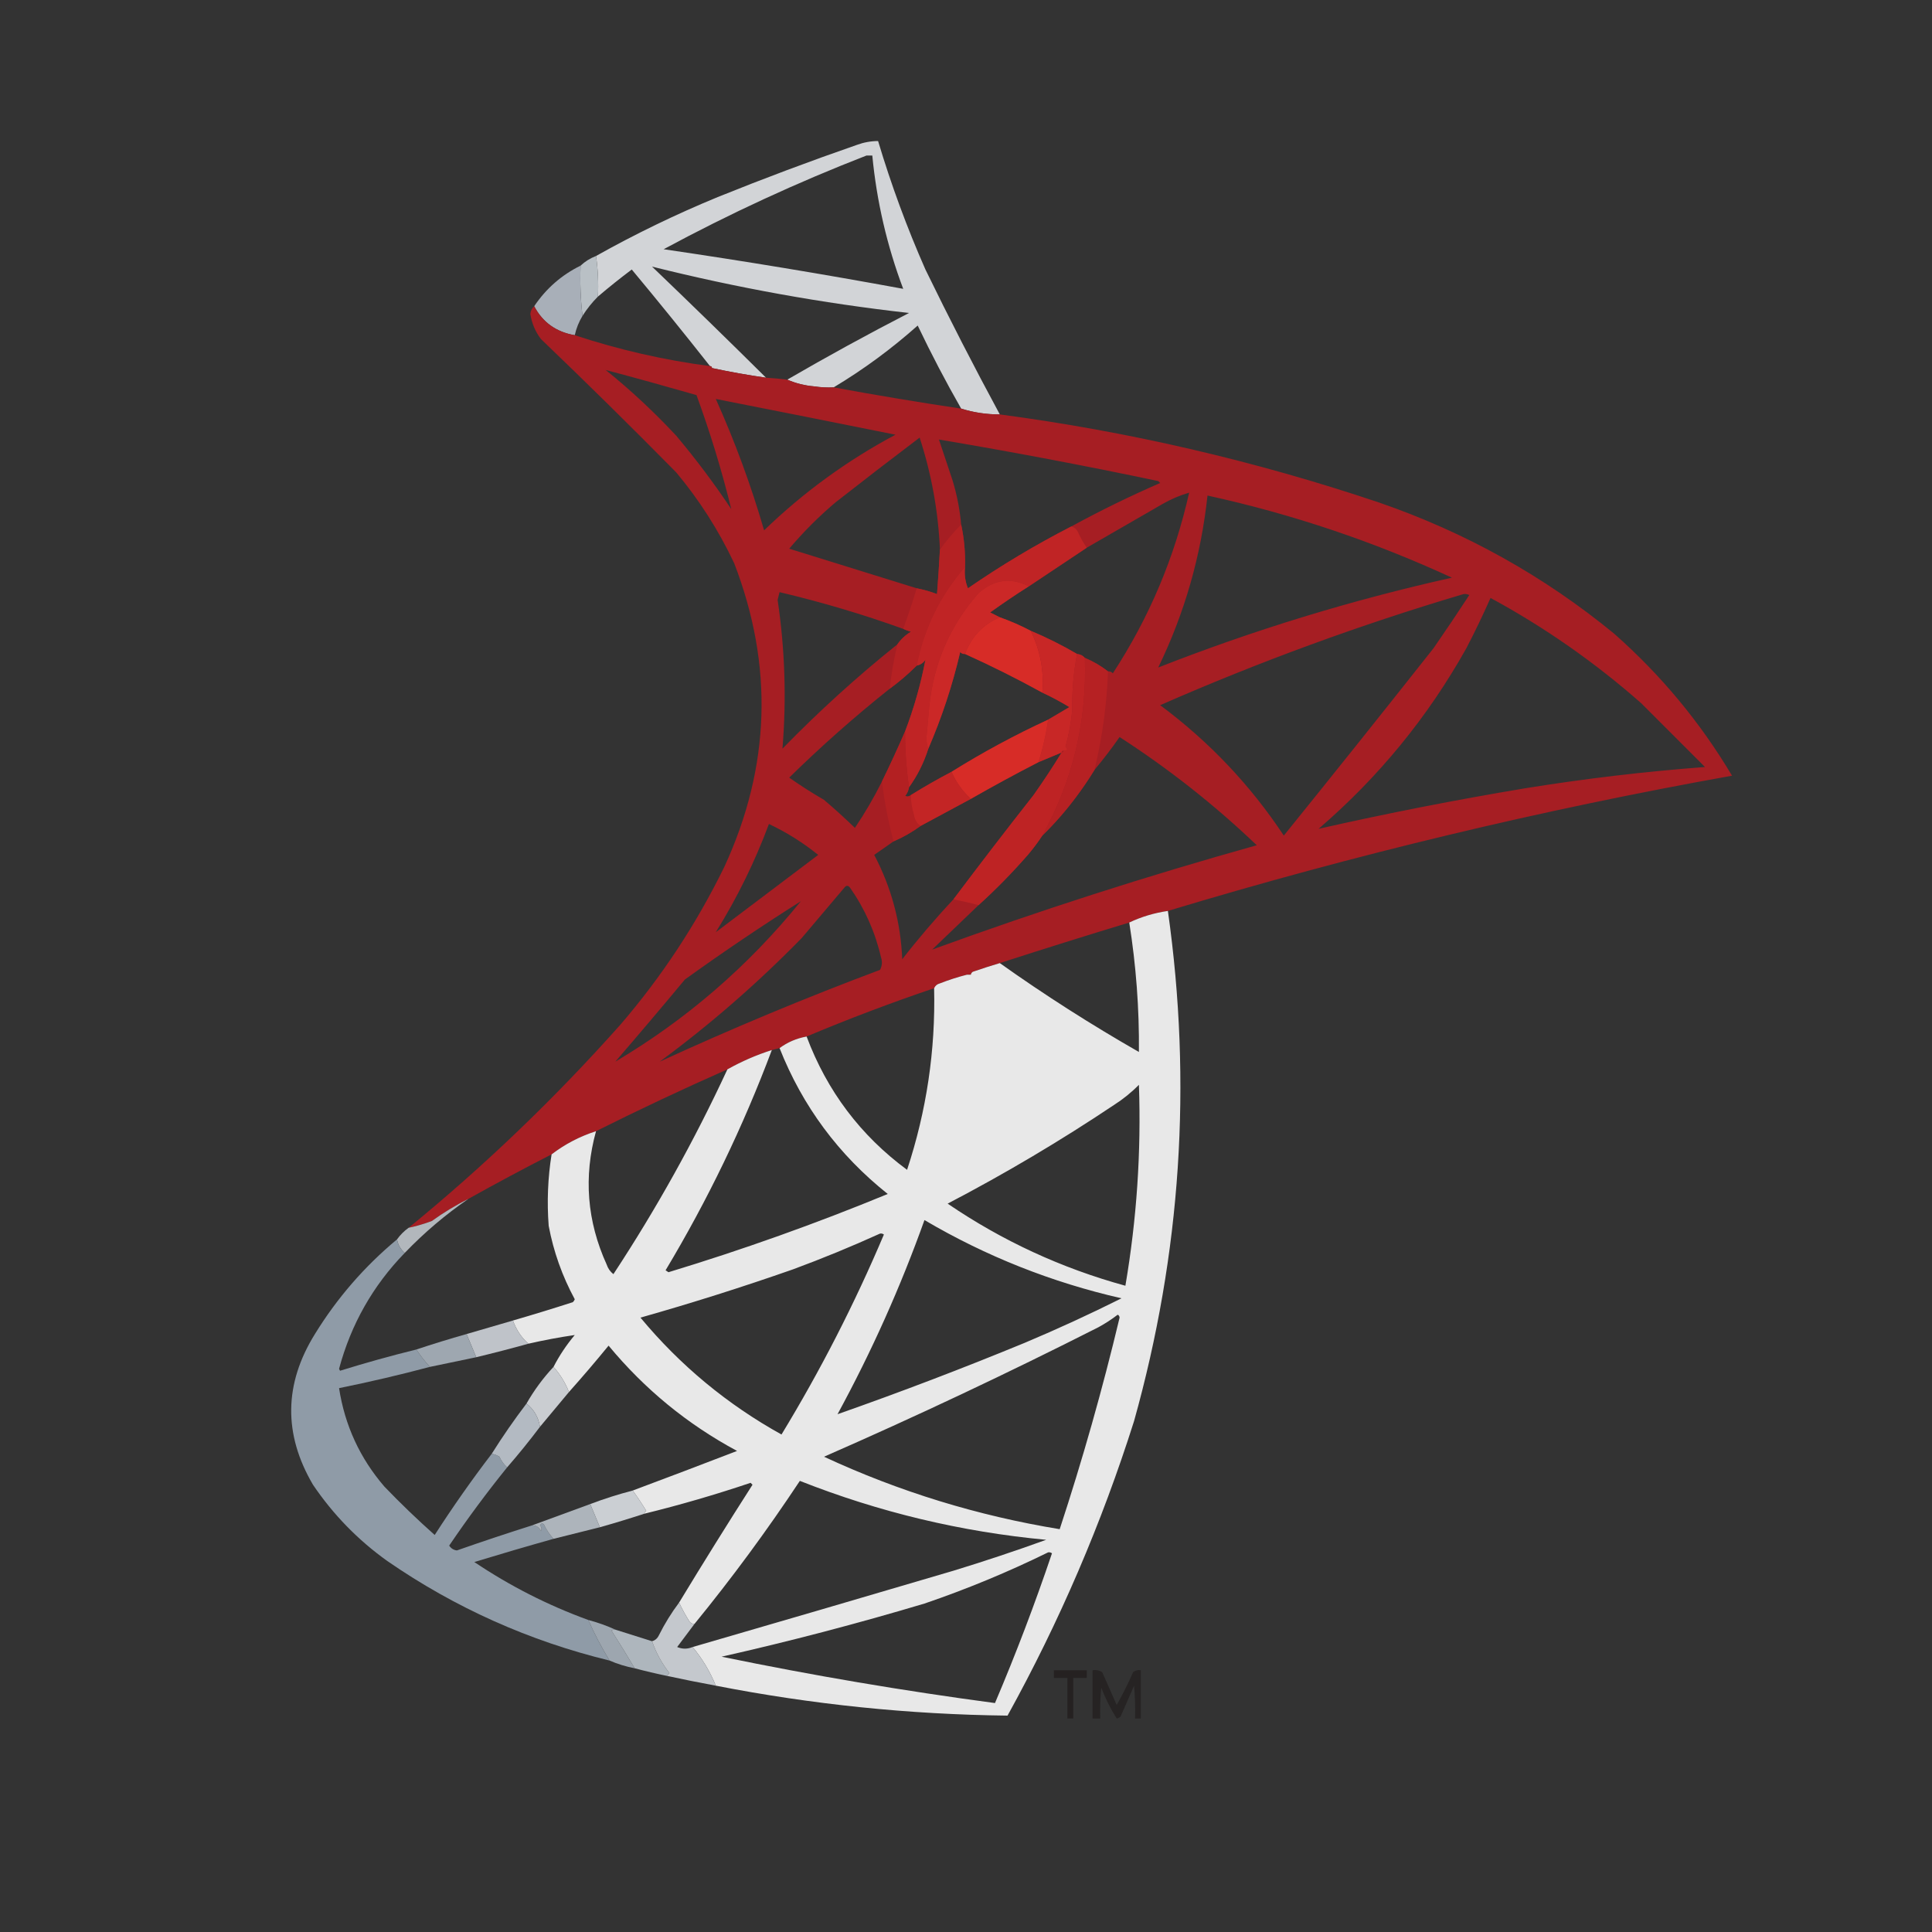 <?xml version="1.0" encoding="UTF-8"?>
<!DOCTYPE svg PUBLIC "-//W3C//DTD SVG 1.1//EN" "http://www.w3.org/Graphics/SVG/1.1/DTD/svg11.dtd">
<svg xmlns="http://www.w3.org/2000/svg" version="1.1" width="1000px" height="1000px" style="shape-rendering:geometricPrecision; text-rendering:geometricPrecision; image-rendering:optimizeQuality; fill-rule:evenodd; clip-rule:evenodd" xmlns:xlink="http://www.w3.org/1999/xlink">
<rect width="100%" height="100%" fill="#333333" stroke="none"/>
<g><path style="opacity:0.943" fill="#dbdde0" d="M 517.5,214.5 C 510.645,214.527 503.979,213.527 497.5,211.5C 489.503,197.509 482.003,183.175 475,168.5C 461.442,180.574 446.942,191.241 431.5,200.5C 428.15,200.665 424.817,200.498 421.5,200C 416.503,199.568 411.837,198.401 407.5,196.5C 428.125,184.517 449.125,173.017 470.5,162C 425.552,156.942 381.219,148.942 337.5,138C 357.366,157.034 377.033,176.201 396.5,195.5C 387.079,194.143 377.746,192.476 368.5,190.5C 368.5,189.833 368.167,189.5 367.5,189.5C 354.248,172.681 340.748,156.014 327,139.5C 321.003,144 315.17,148.667 309.5,153.5C 309.825,146.313 309.491,139.313 308.5,132.5C 328.8,121.109 349.8,110.942 371.5,102C 395.267,92.41 419.267,83.41 443.5,75C 447.108,73.677 450.775,73.01 454.5,73C 461.278,95.666 469.445,117.833 479,139.5C 491.32,164.808 504.154,189.808 517.5,214.5 Z M 448.5,80.5 C 449.5,80.5 450.5,80.5 451.5,80.5C 453.774,104.204 459.108,127.204 467.5,149.5C 426.511,141.947 385.178,135.113 343.5,129C 377.571,110.628 412.571,94.462 448.5,80.5 Z"/></g>
<g><path style="opacity:0.961" fill="#bec5cb" d="M 308.5,132.5 C 309.491,139.313 309.825,146.313 309.5,153.5C 306.453,156.545 303.787,159.878 301.5,163.5C 300.507,155.016 300.174,146.349 300.5,137.5C 302.794,135.347 305.46,133.68 308.5,132.5 Z"/></g>
<g><path style="opacity:0.977" fill="#abb2bb" d="M 300.5,137.5 C 300.174,146.349 300.507,155.016 301.5,163.5C 299.607,166.618 298.274,169.951 297.5,173.5C 287.893,171.859 280.893,166.859 276.5,158.5C 282.647,149.351 290.647,142.351 300.5,137.5 Z"/></g>
<g><path style="opacity:0.967" fill="#a91d22" d="M 276.5,158.5 C 280.893,166.859 287.893,171.859 297.5,173.5C 320.306,181.034 343.639,186.368 367.5,189.5C 368.167,189.5 368.5,189.833 368.5,190.5C 377.746,192.476 387.079,194.143 396.5,195.5C 400.179,195.724 403.846,196.058 407.5,196.5C 411.837,198.401 416.503,199.568 421.5,200C 424.817,200.498 428.15,200.665 431.5,200.5C 453.406,204.535 475.406,208.202 497.5,211.5C 503.979,213.527 510.645,214.527 517.5,214.5C 584.295,223.365 649.628,238.532 713.5,260C 758.463,275.469 799.129,298.136 835.5,328C 859.733,349.387 880.066,373.887 896.5,401.5C 797.862,419.159 700.529,442.492 604.5,471.5C 597.443,472.522 590.777,474.522 584.5,477.5C 562.105,484.298 539.772,491.298 517.5,498.5C 512.832,499.889 508.165,501.389 503.5,503C 502.944,503.383 502.611,503.883 502.5,504.5C 501.833,504.5 501.167,504.5 500.5,504.5C 495.762,505.698 491.095,507.198 486.5,509C 485.058,509.377 484.058,510.21 483.5,511.5C 461.196,519.046 439.196,527.379 417.5,536.5C 412.28,537.449 407.614,539.449 403.5,542.5C 402.167,542.833 400.833,543.167 399.5,543.5C 391.464,546.065 383.797,549.398 376.5,553.5C 353.592,563.62 330.925,574.287 308.5,585.5C 300.08,588.208 292.414,592.208 285.5,597.5C 271.008,604.912 256.674,612.579 242.5,620.5C 235.89,623.808 229.556,627.642 223.5,632C 219.57,633.477 215.57,634.644 211.5,635.5C 250.69,603.481 287.19,568.481 321,530.5C 342.479,505.565 360.479,478.232 375,448.5C 398.788,396.846 400.455,344.512 380,291.5C 371.973,274.494 361.973,258.827 350,244.5C 326.972,221.138 303.639,198.138 280,175.5C 277.073,171.644 275.239,167.31 274.5,162.5C 274.668,160.829 275.335,159.496 276.5,158.5 Z M 313.5,191.5 C 329.203,195.676 344.87,200.009 360.5,204.5C 367.587,223.852 373.587,243.518 378.5,263.5C 369.751,250.365 360.251,237.698 350,225.5C 338.54,213.199 326.373,201.866 313.5,191.5 Z M 370.5,206.5 C 401.58,212.616 432.58,218.783 463.5,225C 438.53,238.32 415.863,254.82 395.5,274.5C 388.738,251.211 380.405,228.545 370.5,206.5 Z M 486.5,284.5 C 486.095,292.168 485.595,299.835 485,307.5C 481.596,306.199 478.096,305.199 474.5,304.5C 452.561,297.678 430.561,290.845 408.5,284C 415.833,275.333 423.833,267.333 432.5,260C 446.91,248.712 461.41,237.546 476,226.5C 482.15,245.397 485.65,264.73 486.5,284.5 Z M 554.5,272.5 C 535.949,282.023 518.116,292.69 501,304.5C 499.585,301.042 499.085,297.375 499.5,293.5C 499.696,286.04 499.029,278.707 497.5,271.5C 496.798,263.689 495.298,256.022 493,248.5C 490.626,241.379 488.293,234.379 486,227.5C 523.937,233.887 561.771,241.054 599.5,249C 599.833,249.333 600.167,249.667 600.5,250C 584.759,256.847 569.426,264.347 554.5,272.5 Z M 573.5,347.5 C 569.836,344.665 565.836,342.332 561.5,340.5C 560.486,339.326 559.153,338.66 557.5,338.5C 549.818,333.992 541.818,329.992 533.5,326.5C 528.337,323.779 523.004,321.446 517.5,319.5C 515.86,318.68 514.193,317.847 512.5,317C 519.048,312.279 525.715,307.779 532.5,303.5C 542.537,296.82 552.537,290.154 562.5,283.5C 575.445,276.023 588.445,268.523 601.5,261C 606.046,258.385 610.713,256.385 615.5,255C 607.976,288.548 594.81,319.715 576,348.5C 575.329,347.748 574.496,347.414 573.5,347.5 Z M 599.5,345.5 C 613.162,317.343 621.662,287.676 625,256.5C 668.543,266.015 710.71,280.182 751.5,299C 699.578,310.587 648.911,326.087 599.5,345.5 Z M 467.5,325.5 C 468.766,326.09 470.099,326.59 471.5,327C 468.669,328.666 466.336,330.832 464.5,333.5C 443.64,350.185 423.807,368.185 405,387.5C 407.125,361.777 406.292,336.11 402.5,310.5C 402.833,309.167 403.167,307.833 403.5,306.5C 425.209,311.626 446.542,317.959 467.5,325.5 Z M 757.5,307.5 C 758.552,307.351 759.552,307.517 760.5,308C 754.457,317.253 748.291,326.42 742,335.5C 716.326,368.002 690.493,400.335 664.5,432.5C 647.175,406.338 625.842,383.838 600.5,365C 651.71,342.544 704.043,323.377 757.5,307.5 Z M 771.5,309.5 C 799.555,324.721 825.555,342.887 849.5,364C 860.5,375 871.5,386 882.5,397C 851.344,399.351 820.344,403.017 789.5,408C 753.554,413.989 717.887,420.989 682.5,429C 713.613,402.24 739.113,371.073 759,335.5C 763.451,326.933 767.617,318.267 771.5,309.5 Z M 499.5,338.5 C 513.112,344.639 526.445,351.306 539.5,358.5C 544.299,360.733 548.965,363.233 553.5,366C 549.77,368.193 546.103,370.36 542.5,372.5C 525.188,380.486 508.521,389.486 492.5,399.5C 485.329,403.251 478.329,407.251 471.5,411.5C 470.577,412.303 469.577,412.47 468.5,412C 469.582,410.67 470.249,409.17 470.5,407.5C 474.868,401.43 478.202,394.764 480.5,387.5C 487.47,371.422 492.97,354.756 497,337.5C 497.671,338.252 498.504,338.586 499.5,338.5 Z M 468.5,378.5 C 464.694,387.251 460.694,395.918 456.5,404.5C 452.35,412.801 447.683,420.801 442.5,428.5C 437.316,423.482 431.983,418.649 426.5,414C 420.294,410.403 414.294,406.569 408.5,402.5C 425.073,386.229 442.406,370.895 460.5,356.5C 465.486,352.845 470.153,348.845 474.5,344.5C 476.371,344.141 477.871,343.141 479,341.5C 476.602,354.085 473.102,366.418 468.5,378.5 Z M 482.5,491.5 C 490.5,483.833 498.5,476.167 506.5,468.5C 515.495,460.338 523.995,451.672 532,442.5C 534.741,439.271 537.241,435.938 539.5,432.5C 545.841,426.323 551.674,419.656 557,412.5C 560.414,407.934 563.58,403.268 566.5,398.5C 571.067,393.043 575.4,387.377 579.5,381.5C 604.915,397.911 628.582,416.578 650.5,437.5C 593.811,453.339 537.811,471.339 482.5,491.5 Z M 549.5,389.5 C 544.936,396.948 540.103,404.281 535,411.5C 520.927,429.395 507.094,447.395 493.5,465.5C 484.211,475.39 475.377,485.723 467,496.5C 466.224,477.393 461.39,459.393 452.5,442.5C 455.875,440.109 459.208,437.776 462.5,435.5C 467.5,433.336 472.167,430.669 476.5,427.5C 485.167,422.833 493.833,418.167 502.5,413.5C 514.042,406.897 525.708,400.563 537.5,394.5C 541.5,392.833 545.5,391.167 549.5,389.5 Z M 370.5,482.5 C 381.555,464.724 390.722,446.057 398,426.5C 407.156,430.829 415.656,436.162 423.5,442.5C 405.82,455.851 388.153,469.184 370.5,482.5 Z M 341.5,549.5 C 367.582,530.27 392.082,508.937 415,485.5C 422.333,476.833 429.667,468.167 437,459.5C 438,458.167 439,458.167 440,459.5C 447.645,470.419 452.978,482.419 456,495.5C 456.758,497.769 456.591,499.936 455.5,502C 416.905,516.466 378.905,532.299 341.5,549.5 Z M 414.5,466.5 C 387.348,500 355.348,527.667 318.5,549.5C 330.611,535.457 342.611,521.291 354.5,507C 374.126,492.861 394.126,479.361 414.5,466.5 Z"/></g>
<g><path style="opacity:0.975" fill="#b52123" d="M 497.5,271.5 C 499.029,278.707 499.696,286.04 499.5,293.5C 486.679,308.144 478.346,325.144 474.5,344.5C 470.153,348.845 465.486,352.845 460.5,356.5C 461.355,348.748 462.688,341.081 464.5,333.5C 466.336,330.832 468.669,328.666 471.5,327C 470.099,326.59 468.766,326.09 467.5,325.5C 470.035,318.562 472.368,311.562 474.5,304.5C 478.096,305.199 481.596,306.199 485,307.5C 485.595,299.835 486.095,292.168 486.5,284.5C 489.791,279.873 493.458,275.54 497.5,271.5 Z"/></g>
<g><path style="opacity:0.983" fill="#c02525" d="M 554.5,272.5 C 556.074,272.937 557.241,273.937 558,275.5C 559.274,278.391 560.774,281.058 562.5,283.5C 552.537,290.154 542.537,296.82 532.5,303.5C 523.19,298.726 514.524,299.893 506.5,307C 491.82,323.674 483.32,343.174 481,365.5C 480.5,371 480,376.5 479.5,382C 479.506,384.033 479.839,385.866 480.5,387.5C 478.202,394.764 474.868,401.43 470.5,407.5C 469.1,397.654 468.433,387.988 468.5,378.5C 473.102,366.418 476.602,354.085 479,341.5C 477.871,343.141 476.371,344.141 474.5,344.5C 478.346,325.144 486.679,308.144 499.5,293.5C 499.085,297.375 499.585,301.042 501,304.5C 518.116,292.69 535.949,282.023 554.5,272.5 Z"/></g>
<g><path style="opacity:0.984" fill="#cb2927" d="M 532.5,303.5 C 525.715,307.779 519.048,312.279 512.5,317C 514.193,317.847 515.86,318.68 517.5,319.5C 508.804,323.198 502.804,329.532 499.5,338.5C 498.504,338.586 497.671,338.252 497,337.5C 492.97,354.756 487.47,371.422 480.5,387.5C 479.839,385.866 479.506,384.033 479.5,382C 480,376.5 480.5,371 481,365.5C 483.32,343.174 491.82,323.674 506.5,307C 514.524,299.893 523.19,298.726 532.5,303.5 Z"/></g>
<g><path style="opacity:0.99" fill="#d82d28" d="M 517.5,319.5 C 523.004,321.446 528.337,323.779 533.5,326.5C 538.472,336.687 540.472,347.354 539.5,358.5C 526.445,351.306 513.112,344.639 499.5,338.5C 502.804,329.532 508.804,323.198 517.5,319.5 Z"/></g>
<g><path style="opacity:0.972" fill="#c82726" d="M 533.5,326.5 C 541.818,329.992 549.818,333.992 557.5,338.5C 555.688,347.781 554.855,357.448 555,367.5C 554.41,373.95 553.243,380.284 551.5,386.5C 552.981,387.944 552.648,388.611 550.5,388.5C 549.833,388.5 549.5,388.833 549.5,389.5C 545.5,391.167 541.5,392.833 537.5,394.5C 539.795,387.318 541.462,379.984 542.5,372.5C 546.103,370.36 549.77,368.193 553.5,366C 548.965,363.233 544.299,360.733 539.5,358.5C 540.472,347.354 538.472,336.687 533.5,326.5 Z"/></g>
<g><path style="opacity:0.99" fill="#bf2425" d="M 557.5,338.5 C 559.153,338.66 560.486,339.326 561.5,340.5C 562.64,373.272 555.306,403.938 539.5,432.5C 537.241,435.938 534.741,439.271 532,442.5C 523.995,451.672 515.495,460.338 506.5,468.5C 502.317,467.373 497.983,466.373 493.5,465.5C 507.094,447.395 520.927,429.395 535,411.5C 540.103,404.281 544.936,396.948 549.5,389.5C 550.167,389.5 550.5,389.167 550.5,388.5C 552.648,388.611 552.981,387.944 551.5,386.5C 553.243,380.284 554.41,373.95 555,367.5C 554.855,357.448 555.688,347.781 557.5,338.5 Z"/></g>
<g><path style="opacity:0.975" fill="#b62123" d="M 561.5,340.5 C 565.836,342.332 569.836,344.665 573.5,347.5C 572.886,364.747 570.553,381.747 566.5,398.5C 563.58,403.268 560.414,407.934 557,412.5C 551.674,419.656 545.841,426.323 539.5,432.5C 555.306,403.938 562.64,373.272 561.5,340.5 Z"/></g>
<g><path style="opacity:0.96" fill="#d82d28" d="M 542.5,372.5 C 541.462,379.984 539.795,387.318 537.5,394.5C 525.708,400.563 514.042,406.897 502.5,413.5C 498.186,409.541 494.853,404.874 492.5,399.5C 508.521,389.486 525.188,380.486 542.5,372.5 Z"/></g>
<g><path style="opacity:0.965" fill="#b42023" d="M 468.5,378.5 C 468.433,387.988 469.1,397.654 470.5,407.5C 470.249,409.17 469.582,410.67 468.5,412C 469.577,412.47 470.577,412.303 471.5,411.5C 471.457,414.91 471.957,418.243 473,421.5C 473.353,424.152 474.52,426.152 476.5,427.5C 472.167,430.669 467.5,433.336 462.5,435.5C 459.762,425.207 457.762,414.874 456.5,404.5C 460.694,395.918 464.694,387.251 468.5,378.5 Z"/></g>
<g><path style="opacity:0.956" fill="#c42625" d="M 492.5,399.5 C 494.853,404.874 498.186,409.541 502.5,413.5C 493.833,418.167 485.167,422.833 476.5,427.5C 474.52,426.152 473.353,424.152 473,421.5C 471.957,418.243 471.457,414.91 471.5,411.5C 478.329,407.251 485.329,403.251 492.5,399.5 Z"/></g>
<g><path style="opacity:0.975" fill="#ececed" d="M 604.5,471.5 C 617.12,560.73 611.286,648.73 587,735.5C 570.217,788.52 548.384,839.354 521.5,888C 470.702,887.411 420.369,882.245 370.5,872.5C 367.503,865.162 363.503,858.495 358.5,852.5C 403.496,839.447 448.496,826.28 493.5,813C 509.648,808.062 525.648,802.729 541.5,797C 497.51,792.877 455.01,782.71 414,766.5C 397.033,792.124 378.866,816.79 359.5,840.5C 358.504,840.586 357.671,840.252 357,839.5C 354.938,836.277 353.104,832.943 351.5,829.5C 363.894,809.055 376.561,788.721 389.5,768.5C 389.167,768.167 388.833,767.833 388.5,767.5C 370.379,773.613 352.046,778.946 333.5,783.5C 333.611,782.883 333.944,782.383 334.5,782C 332.267,778.349 329.934,774.849 327.5,771.5C 345.474,764.784 363.474,757.95 381.5,751C 355.854,737.236 333.687,719.069 315,696.5C 308.302,704.692 301.469,712.692 294.5,720.5C 292.582,715.657 289.916,711.323 286.5,707.5C 289.527,701.628 293.193,696.128 297.5,691C 289.495,692.167 281.495,693.667 273.5,695.5C 269.868,692.263 267.201,688.263 265.5,683.5C 275.861,680.492 286.194,677.325 296.5,674C 296.957,673.586 297.291,673.086 297.5,672.5C 291.016,660.533 286.516,647.867 284,634.5C 283.052,622.049 283.552,609.716 285.5,597.5C 292.414,592.208 300.08,588.208 308.5,585.5C 301.997,609.103 303.83,632.103 314,654.5C 314.687,656.555 315.854,658.221 317.5,659.5C 339.741,625.693 359.408,590.36 376.5,553.5C 383.797,549.398 391.464,546.065 399.5,543.5C 384.604,583.203 366.271,621.203 344.5,657.5C 345,657.833 345.5,658.167 346,658.5C 384.551,646.798 422.384,633.298 459.5,618C 434.068,597.751 415.401,572.584 403.5,542.5C 407.614,539.449 412.28,537.449 417.5,536.5C 428.083,564.728 445.416,587.728 469.5,605.5C 479.587,574.978 484.254,543.645 483.5,511.5C 484.058,510.21 485.058,509.377 486.5,509C 491.095,507.198 495.762,505.698 500.5,504.5C 500.504,538.804 495.838,572.47 486.5,605.5C 486.833,606.167 487.167,606.833 487.5,607.5C 516.042,594.896 543.709,580.73 570.5,565C 576.779,561.054 582.779,556.721 588.5,552C 559.328,536.918 530.662,521.084 502.5,504.5C 502.611,503.883 502.944,503.383 503.5,503C 508.165,501.389 512.832,499.889 517.5,498.5C 540.656,514.957 564.656,530.29 589.5,544.5C 589.703,522.062 588.037,499.729 584.5,477.5C 590.777,474.522 597.443,472.522 604.5,471.5 Z M 500.5,504.5 C 501.167,504.5 501.833,504.5 502.5,504.5C 530.662,521.084 559.328,536.918 588.5,552C 582.779,556.721 576.779,561.054 570.5,565C 543.709,580.73 516.042,594.896 487.5,607.5C 487.167,606.833 486.833,606.167 486.5,605.5C 495.838,572.47 500.504,538.804 500.5,504.5 Z M 589.5,561.5 C 590.719,596.235 588.386,630.902 582.5,665.5C 549.435,656.427 518.768,642.261 490.5,623C 520.157,607.511 548.824,590.511 576.5,572C 581.269,568.96 585.603,565.46 589.5,561.5 Z M 478.5,631.5 C 510.329,650.24 544.329,663.74 580.5,672C 564.073,680.214 547.406,687.881 530.5,695C 498.388,708.235 466.055,720.569 433.5,732C 451.114,699.651 466.114,666.151 478.5,631.5 Z M 455.5,638.5 C 456.239,638.369 456.906,638.536 457.5,639C 442.321,674.86 424.654,709.36 404.5,742.5C 376.422,726.929 352.089,706.762 331.5,682C 358.079,674.474 384.412,666.141 410.5,657C 425.817,651.333 440.817,645.166 455.5,638.5 Z M 578.5,680.5 C 579.097,680.735 579.43,681.235 579.5,682C 570.682,718.95 560.349,755.45 548.5,791.5C 506.068,784.562 465.402,772.062 426.5,754C 474.432,733.018 521.765,710.685 568.5,687C 572.069,685.058 575.402,682.892 578.5,680.5 Z M 542.5,803.5 C 543.239,803.369 543.906,803.536 544.5,804C 535.644,830.24 525.81,856.074 515,881.5C 467.576,875.179 420.41,867.179 373.5,857.5C 408.807,849.538 443.807,840.371 478.5,830C 500.494,822.495 521.828,813.661 542.5,803.5 Z"/></g>
<g><path style="opacity:0.92" fill="#bdc2c8" d="M 242.5,620.5 C 230.612,628.636 219.612,637.97 209.5,648.5C 207.331,646.66 205.998,644.326 205.5,641.5C 207.194,639.139 209.194,637.139 211.5,635.5C 215.57,634.644 219.57,633.477 223.5,632C 229.556,627.642 235.89,623.808 242.5,620.5 Z"/></g>
<g><path style="opacity:0.979" fill="#919da9" d="M 205.5,641.5 C 205.998,644.326 207.331,646.66 209.5,648.5C 193.008,665.475 181.674,685.475 175.5,708.5C 175.667,708.833 175.833,709.167 176,709.5C 189.047,705.446 202.213,701.78 215.5,698.5C 217.592,701.681 219.925,704.681 222.5,707.5C 207.052,711.61 191.385,715.277 175.5,718.5C 178.465,737.763 186.299,754.763 199,769.5C 207.363,778.197 216.03,786.531 225,794.5C 234.307,780.043 244.141,766.043 254.5,752.5C 255.922,752.709 257.255,753.209 258.5,754C 259.488,756.167 260.821,758 262.5,759.5C 251.946,772.559 241.946,786.059 232.5,800C 233.459,801.464 234.792,802.297 236.5,802.5C 249.444,797.963 262.444,793.63 275.5,789.5C 277.592,789.561 279.092,790.561 280,792.5C 280.492,791.451 280.326,790.451 279.5,789.5C 280.002,788.479 280.668,788.312 281.5,789C 282.805,791.787 284.472,794.287 286.5,796.5C 272.811,800.34 259.145,804.34 245.5,808.5C 263.946,820.89 283.613,830.89 304.5,838.5C 307.689,845.706 311.356,852.706 315.5,859.5C 273.904,849.368 235.571,832.201 200.5,808C 185.291,797.125 172.458,783.958 162,768.5C 146.638,742.337 146.972,716.337 163,690.5C 174.476,671.855 188.643,655.522 205.5,641.5 Z"/></g>
<g><path style="opacity:0.946" fill="#c6cbd1" d="M 265.5,683.5 C 267.201,688.263 269.868,692.263 273.5,695.5C 264.625,697.969 255.625,700.303 246.5,702.5C 244.783,698.474 243.117,694.474 241.5,690.5C 249.5,688.167 257.5,685.833 265.5,683.5 Z"/></g>
<g><path style="opacity:0.929" fill="#a6afb9" d="M 241.5,690.5 C 243.117,694.474 244.783,698.474 246.5,702.5C 238.499,704.167 230.499,705.834 222.5,707.5C 219.925,704.681 217.592,701.681 215.5,698.5C 224.011,695.665 232.677,692.999 241.5,690.5 Z"/></g>
<g><path style="opacity:0.945" fill="#d2d5da" d="M 286.5,707.5 C 289.916,711.323 292.582,715.657 294.5,720.5C 289.47,726.525 284.47,732.525 279.5,738.5C 278.667,733.485 276.334,729.485 272.5,726.5C 276.446,719.595 281.113,713.262 286.5,707.5 Z"/></g>
<g><path style="opacity:0.986" fill="#b4bbc3" d="M 272.5,726.5 C 276.334,729.485 278.667,733.485 279.5,738.5C 274.062,745.723 268.396,752.723 262.5,759.5C 260.821,758 259.488,756.167 258.5,754C 257.255,753.209 255.922,752.709 254.5,752.5C 260.117,743.553 266.117,734.886 272.5,726.5 Z"/></g>
<g><path style="opacity:0.957" fill="#d2d6da" d="M 327.5,771.5 C 329.934,774.849 332.267,778.349 334.5,782C 333.944,782.383 333.611,782.883 333.5,783.5C 325.88,785.988 318.213,788.322 310.5,790.5C 308.883,786.526 307.217,782.526 305.5,778.5C 312.7,775.767 320.034,773.433 327.5,771.5 Z"/></g>
<g><path style="opacity:0.938" fill="#b5bcc4" d="M 305.5,778.5 C 307.217,782.526 308.883,786.526 310.5,790.5C 302.5,792.5 294.5,794.5 286.5,796.5C 284.472,794.287 282.805,791.787 281.5,789C 280.668,788.312 280.002,788.479 279.5,789.5C 280.326,790.451 280.492,791.451 280,792.5C 279.092,790.561 277.592,789.561 275.5,789.5C 285.43,785.854 295.43,782.188 305.5,778.5 Z"/></g>
<g><path style="opacity:0.951" fill="#a3acb6" d="M 304.5,838.5 C 309.393,839.796 314.06,841.462 318.5,843.5C 317.761,843.369 317.094,843.536 316.5,844C 320.636,850.444 324.636,856.944 328.5,863.5C 323.927,862.612 319.594,861.279 315.5,859.5C 311.356,852.706 307.689,845.706 304.5,838.5 Z"/></g>
<g><path style="opacity:0.959" fill="#b3bbc3" d="M 318.5,843.5 C 324.833,845.5 331.167,847.5 337.5,849.5C 339.566,855.463 342.566,860.963 346.5,866C 345.944,866.383 345.611,866.883 345.5,867.5C 339.772,866.318 334.105,864.984 328.5,863.5C 324.636,856.944 320.636,850.444 316.5,844C 317.094,843.536 317.761,843.369 318.5,843.5 Z"/></g>
<g><path style="opacity:0.948" fill="#cbcfd5" d="M 351.5,829.5 C 353.104,832.943 354.938,836.277 357,839.5C 357.671,840.252 358.504,840.586 359.5,840.5C 356.509,844.47 353.509,848.47 350.5,852.5C 353.156,853.614 355.823,853.614 358.5,852.5C 363.503,858.495 367.503,865.162 370.5,872.5C 362.133,870.96 353.799,869.293 345.5,867.5C 345.611,866.883 345.944,866.383 346.5,866C 342.566,860.963 339.566,855.463 337.5,849.5C 339.074,849.063 340.241,848.063 341,846.5C 344.024,840.434 347.524,834.768 351.5,829.5 Z"/></g>
<g><path style="opacity:0.826" fill="#221e1e" d="M 545.5,864.5 C 551.167,864.5 556.833,864.5 562.5,864.5C 562.5,865.833 562.5,867.167 562.5,868.5C 560.167,868.5 557.833,868.5 555.5,868.5C 555.5,875.5 555.5,882.5 555.5,889.5C 554.5,889.5 553.5,889.5 552.5,889.5C 552.5,882.5 552.5,875.5 552.5,868.5C 550.167,868.5 547.833,868.5 545.5,868.5C 545.5,867.167 545.5,865.833 545.5,864.5 Z"/></g>
<g><path style="opacity:0.75" fill="#221e1e" d="M 565.5,864.5 C 567.288,864.215 568.955,864.548 570.5,865.5C 573,871.167 575.5,876.833 578,882.5C 581.115,877 583.948,871.333 586.5,865.5C 587.689,864.571 589.022,864.238 590.5,864.5C 590.5,872.833 590.5,881.167 590.5,889.5C 589.5,889.5 588.5,889.5 587.5,889.5C 587.666,883.824 587.499,878.157 587,872.5C 584.667,877.833 582.333,883.167 580,888.5C 579.439,889.022 578.772,889.355 578,889.5C 574.835,884.504 572.169,879.171 570,873.5C 569.501,878.823 569.334,884.156 569.5,889.5C 568.167,889.5 566.833,889.5 565.5,889.5C 565.5,881.167 565.5,872.833 565.5,864.5 Z"/></g>
</svg>
